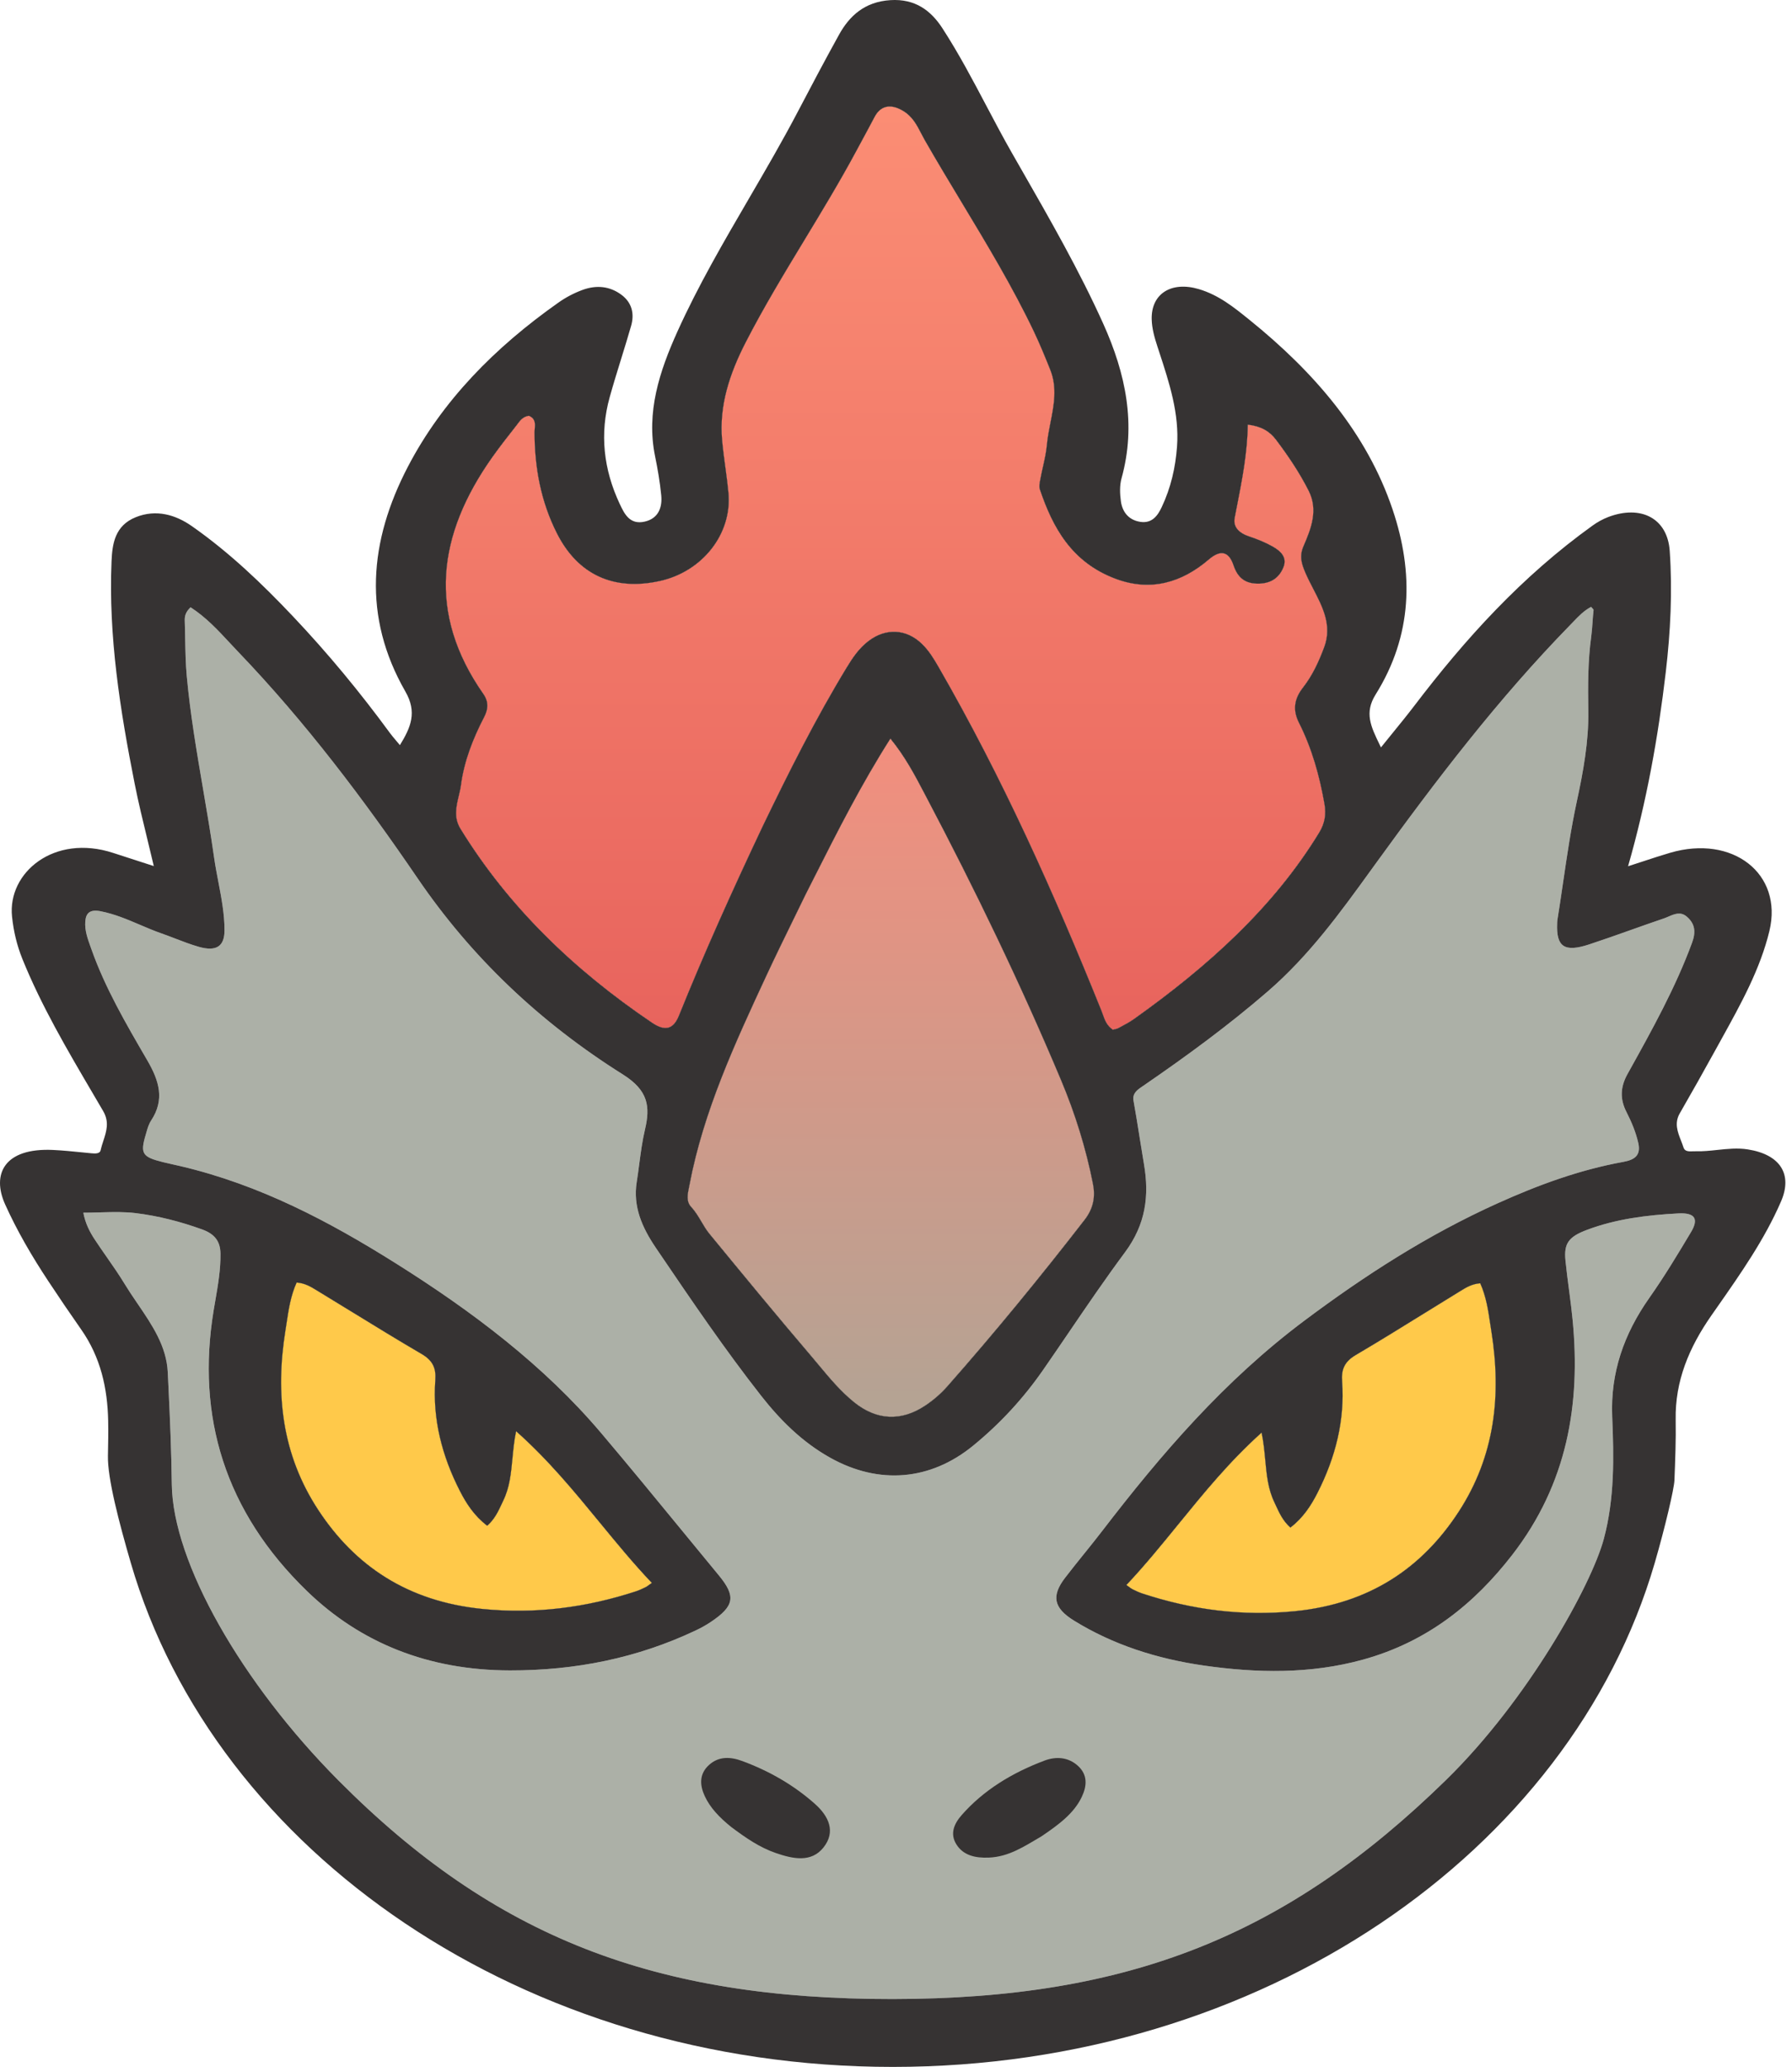 <svg width="222" height="256" viewBox="0 0 222 256" fill="none" xmlns="http://www.w3.org/2000/svg">
<path fill-rule="evenodd" clip-rule="evenodd" d="M94.451 102.408C97.68 95.716 101.006 89.064 104.908 82.651C105.635 81.456 106.418 80.29 107.601 79.39C109.76 77.748 112.295 77.89 114.217 79.755C115.085 80.599 115.685 81.594 116.266 82.601C124.189 96.34 130.592 110.643 136.439 125.152C136.501 125.305 136.556 125.461 136.611 125.617C136.615 125.627 136.619 125.638 136.623 125.648C136.866 126.338 137.113 127.035 137.865 127.539C137.934 127.519 138.007 127.502 138.081 127.486C138.245 127.449 138.413 127.41 138.555 127.334C138.66 127.276 138.766 127.22 138.873 127.163C139.422 126.869 139.975 126.574 140.472 126.22C149.637 119.704 157.773 112.392 163.421 103.127C164.137 101.953 164.3 100.828 164.076 99.559C163.466 96.091 162.532 92.71 160.907 89.491C160.15 87.992 160.297 86.593 161.402 85.183C162.602 83.652 163.399 81.905 164.054 80.134C165.04 77.47 163.859 75.192 162.69 72.935C162.353 72.285 162.017 71.636 161.734 70.981C161.22 69.792 160.949 68.879 161.483 67.646C162.44 65.442 163.326 63.166 162.118 60.776C160.995 58.555 159.598 56.474 158.072 54.454C157.286 53.413 156.239 52.793 154.582 52.594C154.535 56.091 153.874 59.46 153.214 62.826C153.128 63.267 153.042 63.708 152.956 64.149C152.739 65.277 153.51 66.03 154.754 66.443C155.763 66.779 156.766 67.181 157.67 67.695C158.663 68.26 159.48 69.033 159.006 70.231C158.524 71.45 157.599 72.218 156.058 72.281C154.222 72.354 153.319 71.518 152.809 70.006C152.216 68.249 151.178 68.073 149.74 69.305C146.431 72.14 142.565 73.319 138.202 71.684C132.74 69.635 130.408 65.318 128.82 60.61C128.703 60.265 128.784 59.855 128.861 59.468C128.874 59.401 128.887 59.334 128.899 59.269C128.989 58.772 129.1 58.277 129.211 57.782C129.411 56.891 129.61 56 129.691 55.1C129.773 54.183 129.953 53.269 130.133 52.354C130.562 50.174 130.991 47.993 130.1 45.776C129.46 44.183 128.81 42.59 128.067 41.033C125.448 35.544 122.285 30.298 119.122 25.051C117.576 22.486 116.03 19.92 114.547 17.327C114.395 17.06 114.254 16.786 114.112 16.512C113.57 15.462 113.025 14.406 111.839 13.709C110.333 12.823 109.085 13.074 108.344 14.487C107.834 15.459 107.31 16.427 106.787 17.394L106.786 17.396C106.539 17.852 106.292 18.309 106.047 18.765C104.063 22.456 101.881 26.057 99.7 29.659C97.153 33.863 94.605 38.068 92.373 42.414C90.398 46.261 89.068 50.241 89.459 54.526C89.558 55.615 89.704 56.701 89.85 57.786L89.851 57.787L89.851 57.788C89.852 57.794 89.853 57.801 89.853 57.808C89.871 57.938 89.888 58.068 89.906 58.198C90.034 59.155 90.158 60.113 90.245 61.074C90.701 66.129 87.022 70.799 81.737 71.962C76.02 73.219 71.588 71.181 68.998 66.065C66.984 62.089 66.231 57.888 66.22 53.556C66.219 53.413 66.232 53.263 66.245 53.112C66.299 52.496 66.355 51.851 65.517 51.494C64.789 51.603 64.451 52.059 64.123 52.5C64.068 52.574 64.013 52.647 63.957 52.719L63.915 52.772C62.91 54.051 61.904 55.331 60.97 56.651C54.204 66.222 52.896 75.965 59.871 85.938C60.55 86.909 60.498 87.817 59.976 88.821C58.585 91.496 57.501 94.282 57.112 97.208C57.051 97.665 56.942 98.123 56.833 98.582C56.516 99.919 56.196 101.268 57.047 102.652C62.934 112.231 71.029 120.09 80.779 126.673C82.377 127.752 83.414 127.511 84.106 125.797C87.254 117.989 90.726 110.294 94.451 102.408ZM98.276 113.916C97.164 116.188 96.052 118.46 94.987 120.749C91.059 129.192 87.151 137.643 85.424 146.723C85.402 146.838 85.378 146.954 85.354 147.071C85.176 147.925 84.992 148.811 85.632 149.497C86.152 150.056 86.522 150.684 86.89 151.308C87.195 151.826 87.498 152.34 87.885 152.811C92.043 157.872 96.206 162.933 100.467 167.926C100.798 168.315 101.124 168.707 101.451 169.099C102.785 170.701 104.123 172.308 105.801 173.669C108.577 175.92 111.637 176.085 114.617 174.095C115.638 173.416 116.554 172.622 117.342 171.732C123.268 165.019 128.908 158.123 134.354 151.098C135.466 149.664 135.714 148.216 135.399 146.625C134.531 142.23 133.195 137.939 131.439 133.76C126.441 121.868 120.813 110.204 114.752 98.71C114.7 98.611 114.648 98.512 114.596 98.414L114.457 98.148C113.311 95.966 112.136 93.729 110.308 91.48C106.708 97.13 103.834 102.814 100.889 108.639C100.527 109.356 100.163 110.075 99.797 110.797C99.293 111.838 98.784 112.877 98.276 113.916ZM156.745 180.848C156.642 179.75 156.535 178.615 156.29 177.443C152.318 181.005 149.131 184.918 145.974 188.795C143.89 191.354 141.819 193.897 139.544 196.313C139.626 196.37 139.698 196.422 139.764 196.47C139.81 196.504 139.852 196.535 139.892 196.564C140.067 196.693 140.188 196.783 140.324 196.849C140.713 197.04 141.11 197.229 141.526 197.365C147.642 199.379 153.906 200.21 160.445 199.551C169.71 198.619 176.198 194.165 180.709 187.233C185.224 180.294 186 172.743 184.766 164.968C184.717 164.655 184.67 164.34 184.623 164.025L184.622 164.024C184.366 162.307 184.108 160.571 183.375 158.945C182.355 159.022 181.649 159.456 180.958 159.88C180.936 159.893 180.914 159.907 180.891 159.921C180.876 159.93 180.861 159.94 180.845 159.949C179.428 160.816 178.017 161.69 176.605 162.564L176.602 162.565C173.735 164.34 170.867 166.116 167.955 167.832C166.52 168.677 166.161 169.66 166.266 171.097C166.618 175.915 165.447 180.51 163.227 184.885C162.436 186.445 161.465 187.964 159.859 189.202C158.938 188.377 158.518 187.466 158.014 186.374C157.992 186.326 157.97 186.278 157.948 186.229C157.925 186.18 157.903 186.131 157.88 186.082C157.083 184.441 156.919 182.698 156.745 180.848ZM63.483 180.658C63.308 182.499 63.143 184.235 62.344 185.868C62.298 185.966 62.253 186.063 62.209 186.159C61.703 187.246 61.282 188.153 60.357 188.974C58.744 187.742 57.77 186.229 56.976 184.677C54.747 180.322 53.572 175.747 53.926 170.95C54.031 169.52 53.67 168.542 52.23 167.7C49.306 165.992 46.428 164.224 43.549 162.457L43.547 162.456L43.546 162.455L43.546 162.455L43.545 162.455C42.129 161.585 40.712 160.715 39.29 159.853C39.252 159.83 39.215 159.807 39.177 159.784C38.484 159.362 37.774 158.93 36.751 158.853C36.015 160.472 35.755 162.2 35.498 163.91C35.451 164.224 35.404 164.537 35.354 164.849C34.115 172.589 34.894 180.106 39.427 187.014C43.955 193.915 50.468 198.349 59.769 199.277C66.332 199.933 72.621 199.105 78.76 197.101C79.178 196.965 79.576 196.777 79.967 196.587C80.103 196.521 80.225 196.432 80.4 196.303C80.497 196.233 80.61 196.15 80.75 196.053C78.466 193.648 76.387 191.116 74.295 188.569C71.126 184.71 67.927 180.814 63.939 177.268C63.694 178.435 63.587 179.565 63.483 180.658Z" fill="#363333"/>
<path d="M140.324 196.849C140.713 197.04 141.11 197.229 141.526 197.365C147.642 199.379 153.906 200.21 160.445 199.551C169.71 198.619 176.198 194.165 180.709 187.233C185.224 180.294 186 172.743 184.766 164.968C184.717 164.655 184.67 164.34 184.623 164.025L184.622 164.024C184.366 162.307 184.108 160.571 183.375 158.945C182.355 159.022 181.649 159.456 180.958 159.88L180.891 159.921L180.845 159.949C179.428 160.816 178.017 161.69 176.605 162.564L176.602 162.565C173.735 164.34 170.867 166.116 167.955 167.832C166.52 168.677 166.161 169.66 166.266 171.097C166.618 175.915 165.447 180.51 163.227 184.885C162.436 186.445 161.465 187.964 159.859 189.202C158.938 188.377 158.518 187.466 158.014 186.374L157.948 186.229C157.925 186.18 157.903 186.131 157.88 186.082C157.083 184.441 156.919 182.698 156.745 180.848C156.642 179.75 156.535 178.615 156.29 177.443C152.318 181.005 149.131 184.918 145.974 188.795C143.89 191.354 141.819 193.897 139.544 196.313C139.626 196.37 139.698 196.422 139.764 196.47C139.81 196.504 139.852 196.535 139.892 196.564C140.067 196.693 140.188 196.783 140.324 196.849Z" fill="#FFC94A"/>
<path d="M79.967 196.587C79.576 196.777 79.178 196.965 78.76 197.101C72.621 199.105 66.332 199.933 59.769 199.277C50.468 198.349 43.955 193.915 39.427 187.014C34.894 180.106 34.115 172.589 35.354 164.849C35.404 164.537 35.451 164.224 35.498 163.91C35.755 162.2 36.015 160.472 36.751 158.853C37.774 158.93 38.484 159.362 39.177 159.784C39.215 159.807 39.252 159.83 39.29 159.853C40.712 160.715 42.129 161.585 43.545 162.455L43.546 162.455L43.546 162.455L43.547 162.456L43.549 162.457C46.428 164.224 49.306 165.992 52.23 167.7C53.67 168.542 54.031 169.52 53.926 170.95C53.572 175.747 54.747 180.322 56.976 184.677C57.77 186.229 58.744 187.742 60.357 188.974C61.282 188.153 61.703 187.246 62.209 186.159C62.253 186.063 62.298 185.966 62.344 185.868C63.143 184.235 63.308 182.499 63.483 180.658C63.587 179.565 63.694 178.435 63.939 177.268C67.927 180.814 71.126 184.71 74.295 188.569C76.387 191.116 78.466 193.648 80.75 196.053C80.61 196.15 80.497 196.233 80.4 196.303C80.225 196.432 80.103 196.521 79.967 196.587Z" fill="#FFC94A"/>
<path d="M94.987 120.749C91.059 129.192 87.151 137.643 85.424 146.723C85.402 146.838 85.378 146.954 85.354 147.071C85.176 147.925 84.992 148.811 85.632 149.497C86.152 150.056 86.522 150.684 86.89 151.308C87.195 151.826 87.498 152.34 87.885 152.811C92.043 157.872 96.206 162.933 100.467 167.926C100.798 168.315 101.124 168.707 101.451 169.099C102.785 170.701 104.123 172.308 105.801 173.669C108.577 175.92 111.637 176.085 114.617 174.095C115.638 173.416 116.554 172.622 117.342 171.732C123.268 165.019 128.908 158.123 134.354 151.098C135.466 149.664 135.714 148.216 135.399 146.625C134.531 142.23 133.195 137.939 131.439 133.76C126.441 121.868 120.813 110.204 114.752 98.71C114.7 98.611 114.648 98.512 114.596 98.414L114.457 98.148C113.311 95.966 112.136 93.729 110.308 91.48C106.708 97.13 103.834 102.814 100.889 108.639C100.527 109.356 100.163 110.075 99.797 110.797C99.293 111.838 98.784 112.877 98.276 113.916C97.164 116.188 96.052 118.46 94.987 120.749Z" fill="url(#paint0_linear_9884_1152)"/>
<path d="M94.451 102.408C97.68 95.716 101.006 89.064 104.908 82.651C105.635 81.456 106.418 80.29 107.601 79.39C109.76 77.748 112.295 77.89 114.217 79.755C115.085 80.599 115.685 81.594 116.266 82.601C124.189 96.34 130.592 110.643 136.439 125.152C136.501 125.305 136.556 125.461 136.611 125.617C136.615 125.627 136.619 125.638 136.623 125.648C136.866 126.338 137.113 127.035 137.865 127.539C137.934 127.519 138.007 127.502 138.081 127.486C138.245 127.449 138.413 127.41 138.555 127.334C138.66 127.276 138.766 127.22 138.873 127.163C139.422 126.869 139.975 126.574 140.472 126.22C149.637 119.704 157.773 112.392 163.421 103.127C164.137 101.953 164.3 100.828 164.076 99.559C163.466 96.091 162.532 92.71 160.907 89.491C160.15 87.992 160.297 86.593 161.402 85.183C162.602 83.652 163.399 81.905 164.054 80.134C165.04 77.47 163.859 75.192 162.69 72.935C162.353 72.285 162.017 71.636 161.734 70.981C161.22 69.792 160.949 68.879 161.483 67.646C162.44 65.442 163.326 63.166 162.118 60.776C160.995 58.555 159.598 56.474 158.072 54.454C157.286 53.413 156.239 52.793 154.582 52.594C154.535 56.091 153.874 59.46 153.214 62.826C153.128 63.267 153.042 63.708 152.956 64.149C152.739 65.277 153.51 66.03 154.754 66.443C155.763 66.779 156.766 67.181 157.67 67.695C158.663 68.26 159.48 69.033 159.006 70.231C158.524 71.45 157.599 72.218 156.058 72.281C154.222 72.354 153.319 71.518 152.809 70.006C152.216 68.249 151.178 68.073 149.74 69.305C146.431 72.14 142.565 73.319 138.202 71.684C132.74 69.635 130.408 65.318 128.82 60.61C128.703 60.265 128.784 59.855 128.861 59.468C128.874 59.401 128.887 59.334 128.899 59.269C128.989 58.772 129.1 58.277 129.211 57.782C129.411 56.891 129.61 56 129.691 55.1C129.773 54.183 129.953 53.269 130.133 52.354C130.562 50.174 130.991 47.993 130.1 45.776C129.46 44.183 128.81 42.59 128.067 41.033C125.448 35.544 122.285 30.298 119.122 25.051C117.576 22.486 116.03 19.92 114.547 17.327C114.395 17.06 114.254 16.786 114.112 16.512C113.57 15.462 113.025 14.406 111.839 13.709C110.333 12.823 109.085 13.074 108.344 14.487C107.834 15.459 107.31 16.427 106.787 17.394L106.786 17.396C106.539 17.852 106.292 18.309 106.047 18.765C104.063 22.456 101.881 26.057 99.7 29.659C97.153 33.863 94.605 38.068 92.373 42.414C90.398 46.261 89.068 50.241 89.459 54.526C89.558 55.615 89.704 56.701 89.85 57.786L89.851 57.787L89.851 57.788C89.852 57.794 89.853 57.801 89.853 57.808C89.871 57.938 89.888 58.068 89.906 58.198C90.034 59.155 90.158 60.113 90.245 61.074C90.701 66.129 87.022 70.799 81.737 71.962C76.02 73.219 71.588 71.181 68.998 66.065C66.984 62.089 66.231 57.888 66.22 53.556C66.219 53.413 66.232 53.263 66.245 53.112C66.299 52.496 66.355 51.851 65.517 51.494C64.789 51.603 64.451 52.059 64.123 52.5C64.068 52.574 64.013 52.647 63.957 52.719L63.915 52.772C62.91 54.051 61.904 55.331 60.97 56.651C54.204 66.222 52.896 75.965 59.871 85.938C60.55 86.909 60.498 87.817 59.976 88.821C58.585 91.496 57.501 94.282 57.112 97.208C57.051 97.665 56.942 98.123 56.833 98.582C56.516 99.919 56.196 101.268 57.047 102.652C62.934 112.231 71.029 120.09 80.779 126.673C82.377 127.752 83.414 127.511 84.106 125.797C87.254 117.989 90.726 110.294 94.451 102.408Z" fill="url(#paint1_linear_9884_1152)"/>
<path fill-rule="evenodd" clip-rule="evenodd" d="M89.851 57.787L89.851 57.788C89.852 57.794 89.853 57.801 89.853 57.808C89.853 57.801 89.852 57.794 89.851 57.787ZM179.104 220.498C189.341 210.503 197.167 196.264 198.684 190.615C200.03 185.6 199.938 180.523 199.726 175.465C199.499 170.055 201.15 165.252 204.347 160.72C206.201 158.091 207.85 155.344 209.49 152.602C210.479 150.949 209.963 150.181 207.923 150.288C204.038 150.491 200.19 150.969 196.568 152.339C194.317 153.189 193.724 154.018 193.936 156.13C194.056 157.321 194.212 158.51 194.368 159.699L194.368 159.7L194.431 160.177C194.577 161.291 194.718 162.405 194.826 163.522C195.824 173.913 194.167 183.778 187.332 192.593C182.668 198.608 176.847 203.355 168.807 205.567C162.335 207.347 155.72 207.233 149.123 206.286C143.34 205.455 137.898 203.717 133.055 200.725C130.514 199.155 130.229 197.663 131.945 195.423C132.706 194.431 133.492 193.454 134.279 192.476L134.28 192.475L134.567 192.119C135.237 191.287 135.904 190.453 136.553 189.609C143.849 180.11 151.665 170.991 161.645 163.531C169.061 157.988 176.876 152.933 185.571 149.019C190.535 146.784 195.632 144.897 201.11 143.905C202.6 143.635 203.29 143.031 202.954 141.555C202.648 140.208 202.121 138.958 201.492 137.727C200.68 136.136 200.72 134.65 201.621 133.03L201.765 132.771C204.67 127.545 207.577 122.317 209.622 116.75C210.099 115.452 210.008 114.406 208.945 113.513C208.191 112.88 207.426 113.21 206.694 113.526C206.503 113.608 206.315 113.689 206.13 113.752C204.775 114.211 203.429 114.689 202.082 115.167L202.082 115.167C200.353 115.78 198.624 116.394 196.879 116.969C193.795 117.985 192.773 117.273 192.91 114.338C192.911 114.312 192.912 114.286 192.912 114.26L192.913 114.233C192.914 114.155 192.915 114.077 192.928 114C193.164 112.537 193.381 111.072 193.596 109.606L193.639 109.314L193.639 109.313C194.13 105.961 194.621 102.61 195.338 99.286C196.139 95.576 196.827 91.817 196.766 88.056C196.716 84.956 196.708 81.914 197.129 78.822C197.204 78.274 197.245 77.687 197.287 77.092V77.091L197.287 77.089C197.323 76.578 197.359 76.06 197.418 75.555C197.423 75.505 197.371 75.449 197.287 75.361C197.238 75.309 197.178 75.245 197.113 75.165C196.226 75.629 195.572 76.313 194.924 76.991L194.909 77.007L194.84 77.078L194.803 77.118L194.761 77.161L194.729 77.194C194.679 77.247 194.628 77.299 194.577 77.351C185.545 86.596 177.859 96.696 170.423 106.964C170.23 107.23 170.037 107.497 169.844 107.764C166.019 113.052 162.186 118.351 157.059 122.789C152.222 126.975 147.023 130.783 141.684 134.449C141.658 134.467 141.632 134.485 141.605 134.503L141.533 134.552C140.878 134.996 140.26 135.415 140.428 136.346C140.698 137.836 140.935 139.331 141.173 140.826L141.173 140.827L141.174 140.836C141.352 141.954 141.529 143.072 141.72 144.189C142.386 148.077 141.954 151.622 139.365 155.107C136.937 158.378 134.65 161.735 132.364 165.094C131.326 166.618 130.288 168.142 129.236 169.658C126.815 173.151 123.942 176.284 120.554 179.056C115.281 183.37 108.905 183.94 102.84 180.543C99.344 178.585 96.635 175.858 94.299 172.881C89.813 167.165 85.765 161.202 81.716 155.238L81.254 154.558C79.527 152.013 78.398 149.419 78.879 146.405C78.99 145.708 79.083 145.007 79.175 144.306L79.194 144.166C79.383 142.731 79.571 141.297 79.904 139.89C80.573 137.065 80.315 135.057 77.172 133.082C66.836 126.589 58.375 118.511 51.758 108.813C45.072 99.012 37.88 89.466 29.481 80.704C29.148 80.356 28.819 80.004 28.491 79.65L28.425 79.58C26.974 78.018 25.512 76.447 23.612 75.217C23.018 75.768 22.866 76.282 22.887 76.871C22.915 77.635 22.929 78.397 22.942 79.16C22.97 80.7 22.998 82.239 23.141 83.786C23.573 88.462 24.365 93.092 25.156 97.721C25.638 100.542 26.12 103.363 26.521 106.194C26.664 107.207 26.858 108.216 27.051 109.224C27.433 111.214 27.815 113.203 27.813 115.233C27.811 117.212 26.802 117.889 24.631 117.27C23.644 116.988 22.688 116.621 21.732 116.253L21.52 116.172C21.024 115.981 20.527 115.792 20.025 115.617C19.114 115.299 18.231 114.923 17.347 114.546C15.765 113.871 14.181 113.196 12.437 112.858C11.157 112.611 10.643 113.076 10.566 114.133C10.485 115.23 10.851 116.246 11.217 117.265C11.236 117.318 11.255 117.371 11.274 117.425C11.295 117.482 11.315 117.539 11.336 117.596C13.017 122.345 15.584 126.755 18.142 131.151L18.25 131.337C19.713 133.85 20.44 136.191 18.72 138.787C18.431 139.222 18.283 139.738 18.139 140.244L18.139 140.244L18.138 140.246L18.122 140.302C18.099 140.383 18.076 140.464 18.052 140.543C17.354 142.874 17.622 143.296 20.165 143.931C20.599 144.039 21.036 144.136 21.473 144.233L21.473 144.233L21.474 144.234L21.476 144.234C21.78 144.301 22.084 144.369 22.386 144.44C32.224 146.754 40.787 151.295 48.986 156.443C58.547 162.445 67.405 169.141 74.477 177.496C77.909 181.551 81.274 185.651 84.638 189.751L84.639 189.752L84.64 189.753L84.641 189.754L84.642 189.756L85.192 190.426C86.475 191.989 87.758 193.552 89.046 195.112C91.191 197.711 90.993 198.92 88.06 200.887C87.453 201.295 86.795 201.654 86.122 201.971C78.948 205.349 71.335 206.905 63.169 206.892C53.077 206.875 44.681 203.498 38.042 197.074C27.874 187.234 24.306 175.463 26.466 162.308C26.534 161.897 26.605 161.486 26.676 161.075C27.009 159.15 27.341 157.228 27.313 155.26C27.29 153.76 26.612 152.839 25.056 152.277C22.385 151.312 19.62 150.593 16.788 150.25C15.448 150.087 14.078 150.114 12.674 150.153C12.58 150.156 12.487 150.158 12.393 150.161H12.392L12.137 150.168C11.539 150.185 10.934 150.2 10.323 150.2C10.578 151.534 11.101 152.554 11.736 153.52C12.219 154.254 12.723 154.978 13.228 155.702C13.995 156.803 14.763 157.905 15.454 159.044C15.895 159.77 16.374 160.484 16.858 161.196C16.927 161.298 16.996 161.4 17.066 161.501C18.845 164.115 20.627 166.733 20.783 169.95L20.787 170.037C20.814 170.61 20.842 171.182 20.869 171.755C21.061 175.775 21.236 179.797 21.282 183.82C21.393 193.538 29.968 208.484 41.906 220.498C61.302 240.017 81.23 247.621 110.601 247.594C139.903 247.567 159.425 239.712 179.104 220.498Z" fill="#ACB0A7"/>
<path fill-rule="evenodd" clip-rule="evenodd" d="M13.399 175.951C13.314 171.951 12.478 168.113 10.044 164.646C8.667 162.68 7.319 160.697 6.001 158.7C3.971 155.63 2.125 152.479 0.634 149.169C-1.05 145.43 0.518 142.147 6.563 142.429C7.774 142.486 8.982 142.608 10.189 142.729C10.562 142.767 10.936 142.804 11.31 142.84C11.78 142.885 12.368 142.909 12.46 142.481C12.546 142.084 12.673 141.695 12.801 141.307C13.186 140.13 13.569 138.962 12.778 137.609C12.356 136.886 11.932 136.164 11.508 135.442L11.507 135.441L11.505 135.437C8.314 130.005 5.121 124.569 2.778 118.784C2.09 117.082 1.682 115.351 1.491 113.527C0.918 108.082 6.698 103.237 14.037 105.645C15.119 106 16.203 106.349 17.357 106.72L17.358 106.721C17.906 106.897 18.468 107.078 19.054 107.268C18.794 106.157 18.528 105.066 18.265 103.988C17.695 101.648 17.138 99.365 16.683 97.067C14.876 87.957 13.426 78.808 13.817 69.521C13.908 67.353 14.235 65.099 16.819 64.059C19.331 63.048 21.732 63.738 23.785 65.177C28.453 68.45 32.476 72.31 36.289 76.337C40.634 80.927 44.619 85.756 48.301 90.781C48.528 91.09 48.778 91.386 49.067 91.726C49.215 91.9 49.373 92.086 49.542 92.291C50.912 90.059 51.689 88.21 50.218 85.647C44.897 76.381 45.727 67.008 50.543 57.782C54.802 49.626 61.291 43.037 69.184 37.475C70.081 36.839 71.072 36.316 72.13 35.921C73.887 35.266 75.545 35.445 76.975 36.503C78.328 37.506 78.602 38.911 78.182 40.369C77.794 41.721 77.378 43.066 76.961 44.412L76.961 44.413C76.469 46 75.978 47.588 75.533 49.185C74.272 53.709 74.762 58.132 76.778 62.421C77.35 63.638 78.016 65.033 79.873 64.605C81.612 64.204 82.057 62.791 81.916 61.35C81.758 59.728 81.48 58.111 81.153 56.508C80.037 51.057 81.686 46.014 83.934 41.038C86.486 35.391 89.629 29.998 92.773 24.605C94.86 21.024 96.948 17.442 98.862 13.786C100.523 10.614 102.201 7.446 103.938 4.306C105.236 1.958 107.123 0.22 110.298 0.017C113.386 -0.179 115.335 1.317 116.753 3.505C118.766 6.61 120.476 9.849 122.185 13.088C123.227 15.062 124.269 17.035 125.379 18.979C125.754 19.634 126.129 20.289 126.504 20.944L126.512 20.958C130.11 27.238 133.707 33.518 136.665 40.073C139.471 46.293 140.784 52.588 138.944 59.227C138.692 60.135 138.732 61.148 138.86 62.088C139.031 63.333 139.753 64.397 141.252 64.633C142.736 64.867 143.433 63.832 143.907 62.833C145.051 60.426 145.629 57.887 145.816 55.287C146.11 51.234 144.857 47.409 143.606 43.591C143.564 43.462 143.522 43.334 143.48 43.205C143.443 43.091 143.405 42.977 143.368 42.863C143.012 41.772 142.707 40.686 142.677 39.55C142.594 36.398 145.087 34.797 148.508 35.806C150.969 36.533 152.846 38.048 154.698 39.543L154.777 39.606C162.868 46.136 169.332 53.667 172.514 63.087C175.17 70.949 174.986 78.715 170.413 86.026C169.003 88.278 169.826 89.981 170.897 92.195C170.957 92.319 171.017 92.445 171.079 92.572C171.575 91.953 172.053 91.366 172.516 90.798L172.517 90.797L172.518 90.796C173.472 89.623 174.36 88.532 175.209 87.418C181.504 79.147 188.493 71.416 197.297 65.094C197.883 64.672 198.547 64.298 199.24 64.035C203.281 62.502 206.569 64.19 206.851 68.222C207.201 73.231 206.948 78.255 206.361 83.256C205.422 91.259 204.012 99.194 201.692 107.29C202.327 107.086 202.928 106.889 203.507 106.699L203.508 106.699C204.69 106.311 205.782 105.952 206.888 105.627C214.658 103.34 220.912 108.225 219.201 115.309C218.065 120.013 215.692 124.301 213.324 128.582L213.324 128.582L213.322 128.586C213.056 129.066 212.79 129.546 212.527 130.026C211.077 132.664 209.599 135.289 208.093 137.901C207.401 139.104 207.827 140.196 208.252 141.282L208.252 141.282C208.362 141.565 208.473 141.848 208.563 142.132C208.723 142.635 209.229 142.616 209.71 142.597C209.828 142.593 209.944 142.588 210.053 142.592C210.955 142.618 211.851 142.523 212.747 142.427C214 142.294 215.254 142.16 216.527 142.361C220.533 142.993 222.1 145.429 220.643 148.8C218.616 153.492 215.643 157.74 212.677 161.978L212.653 162.012C212.441 162.316 212.228 162.62 212.016 162.924C209.233 166.909 207.505 171.075 207.589 175.826C207.633 178.335 207.534 180.846 207.435 183.356V183.357C207.394 184.4 206.27 189.202 204.998 193.571C194.561 229.414 156.257 256 110.601 256C64.945 256 26.64 229.414 16.203 193.571C14.747 188.569 13.313 183.107 13.37 180.32C13.4 178.862 13.43 177.403 13.399 175.951ZM198.684 190.615C197.167 196.264 189.341 210.503 179.104 220.498C159.425 239.712 139.903 247.567 110.601 247.594C81.23 247.621 61.302 240.017 41.906 220.498C29.968 208.484 21.393 193.538 21.282 183.82C21.236 179.797 21.061 175.775 20.869 171.755C20.842 171.182 20.814 170.61 20.787 170.037L20.783 169.95C20.627 166.733 18.845 164.115 17.066 161.501C16.996 161.4 16.927 161.298 16.858 161.196C16.374 160.484 15.895 159.77 15.454 159.044C14.763 157.905 13.995 156.803 13.228 155.702C12.723 154.978 12.219 154.254 11.736 153.52C11.101 152.554 10.578 151.534 10.323 150.2C10.934 150.2 11.539 150.185 12.137 150.168L12.392 150.161H12.393C12.487 150.158 12.58 150.156 12.674 150.153C14.078 150.114 15.448 150.087 16.788 150.25C19.62 150.593 22.385 151.312 25.056 152.277C26.612 152.839 27.29 153.76 27.313 155.26C27.341 157.228 27.009 159.15 26.676 161.075C26.605 161.486 26.534 161.897 26.466 162.308C24.306 175.463 27.874 187.234 38.042 197.074C44.681 203.498 53.077 206.875 63.169 206.892C71.335 206.905 78.948 205.349 86.122 201.971C86.795 201.654 87.453 201.295 88.06 200.887C90.993 198.92 91.191 197.711 89.046 195.112C87.758 193.552 86.475 191.989 85.192 190.426L84.642 189.756L84.641 189.754L84.64 189.753L84.639 189.752L84.638 189.751C81.274 185.651 77.909 181.551 74.477 177.496C67.405 169.141 58.547 162.445 48.986 156.443C40.787 151.295 32.224 146.754 22.386 144.44C22.084 144.369 21.78 144.301 21.476 144.234L21.474 144.234L21.473 144.233L21.473 144.233C21.036 144.136 20.599 144.039 20.165 143.931C17.622 143.296 17.354 142.874 18.052 140.543C18.076 140.464 18.099 140.383 18.122 140.302L18.138 140.246L18.139 140.244L18.139 140.244C18.283 139.738 18.431 139.222 18.72 138.787C20.44 136.191 19.713 133.85 18.25 131.337L18.142 131.151C15.584 126.755 13.017 122.345 11.336 117.596C11.315 117.539 11.295 117.482 11.274 117.425C11.255 117.371 11.236 117.318 11.217 117.265C10.851 116.246 10.485 115.23 10.566 114.133C10.643 113.076 11.157 112.611 12.437 112.858C14.181 113.196 15.765 113.871 17.347 114.546C18.231 114.923 19.114 115.299 20.025 115.617C20.527 115.792 21.024 115.981 21.52 116.172L21.732 116.253C22.688 116.621 23.644 116.988 24.631 117.27C26.802 117.889 27.811 117.212 27.813 115.233C27.815 113.203 27.433 111.214 27.051 109.224C26.858 108.216 26.664 107.207 26.521 106.194C26.12 103.363 25.638 100.542 25.156 97.721C24.365 93.092 23.573 88.462 23.141 83.786C22.998 82.239 22.97 80.7 22.942 79.16C22.929 78.397 22.915 77.635 22.887 76.871C22.866 76.282 23.018 75.768 23.612 75.217C25.512 76.447 26.974 78.018 28.425 79.58L28.491 79.65C28.819 80.004 29.148 80.356 29.481 80.704C37.88 89.466 45.072 99.012 51.758 108.813C58.375 118.511 66.836 126.589 77.172 133.082C80.315 135.057 80.573 137.065 79.904 139.89C79.571 141.297 79.383 142.731 79.194 144.166L79.175 144.306C79.083 145.007 78.99 145.708 78.879 146.405C78.398 149.419 79.527 152.013 81.254 154.558L81.716 155.238C85.765 161.202 89.813 167.165 94.299 172.881C96.635 175.858 99.344 178.585 102.84 180.543C108.905 183.94 115.281 183.37 120.554 179.056C123.942 176.284 126.815 173.151 129.236 169.658C130.288 168.142 131.326 166.618 132.364 165.094C134.65 161.735 136.937 158.378 139.365 155.107C141.954 151.622 142.386 148.077 141.72 144.189C141.529 143.072 141.352 141.954 141.174 140.836L141.173 140.827L141.173 140.826C140.935 139.331 140.698 137.836 140.428 136.346C140.26 135.415 140.878 134.996 141.533 134.552L141.605 134.503C141.632 134.485 141.658 134.467 141.684 134.449C147.023 130.783 152.222 126.975 157.059 122.789C162.186 118.351 166.019 113.052 169.844 107.764C170.037 107.497 170.23 107.23 170.423 106.964C177.859 96.696 185.545 86.596 194.577 77.351C194.628 77.299 194.679 77.247 194.729 77.194L194.761 77.161L194.803 77.118L194.84 77.078L194.909 77.007L194.924 76.991C195.572 76.313 196.226 75.629 197.113 75.165C197.178 75.245 197.238 75.309 197.287 75.361C197.371 75.449 197.423 75.505 197.418 75.555C197.359 76.06 197.323 76.578 197.287 77.089L197.287 77.091V77.092C197.245 77.687 197.204 78.274 197.129 78.822C196.708 81.914 196.716 84.956 196.766 88.056C196.827 91.817 196.139 95.576 195.338 99.286C194.621 102.61 194.13 105.961 193.639 109.313L193.639 109.314L193.596 109.606C193.381 111.072 193.164 112.537 192.928 114C192.915 114.077 192.914 114.155 192.913 114.233L192.912 114.26C192.912 114.286 192.911 114.312 192.91 114.338C192.773 117.273 193.795 117.985 196.879 116.969C198.624 116.394 200.353 115.78 202.082 115.167L202.082 115.167C203.429 114.689 204.775 114.211 206.13 113.752C206.315 113.689 206.503 113.608 206.694 113.526C207.426 113.21 208.191 112.88 208.945 113.513C210.008 114.406 210.099 115.452 209.622 116.75C207.577 122.317 204.67 127.545 201.765 132.771L201.621 133.03C200.72 134.65 200.68 136.136 201.492 137.727C202.121 138.958 202.648 140.208 202.954 141.555C203.29 143.031 202.6 143.635 201.11 143.905C195.632 144.897 190.535 146.784 185.571 149.019C176.876 152.933 169.061 157.988 161.645 163.531C151.665 170.991 143.849 180.11 136.553 189.609C135.904 190.453 135.237 191.287 134.567 192.119L134.28 192.475L134.279 192.476C133.492 193.454 132.706 194.431 131.945 195.423C130.229 197.663 130.514 199.155 133.055 200.725C137.898 203.717 143.34 205.455 149.123 206.286C155.72 207.233 162.335 207.347 168.807 205.567C176.847 203.355 182.668 198.608 187.332 192.593C194.167 183.778 195.824 173.913 194.826 163.522C194.718 162.405 194.577 161.291 194.431 160.177L194.368 159.7L194.368 159.699C194.212 158.51 194.056 157.321 193.936 156.13C193.724 154.018 194.317 153.189 196.568 152.339C200.19 150.969 204.038 150.491 207.923 150.288C209.963 150.181 210.479 150.949 209.49 152.602C207.85 155.344 206.201 158.091 204.347 160.72C201.15 165.252 199.499 170.055 199.726 175.465C199.938 180.523 200.03 185.6 198.684 190.615ZM104.908 82.651C101.006 89.064 97.68 95.716 94.451 102.408C90.726 110.294 87.254 117.989 84.106 125.797C83.414 127.511 82.377 127.752 80.779 126.673C71.029 120.09 62.934 112.231 57.047 102.652C56.196 101.268 56.516 99.919 56.833 98.582C56.942 98.123 57.051 97.665 57.112 97.208C57.501 94.282 58.585 91.496 59.976 88.821C60.498 87.817 60.55 86.909 59.871 85.938C52.896 75.965 54.204 66.222 60.97 56.651C61.904 55.331 62.91 54.051 63.915 52.772L63.957 52.719C64.013 52.647 64.068 52.574 64.123 52.5C64.451 52.059 64.789 51.603 65.517 51.494C66.355 51.851 66.299 52.496 66.245 53.112C66.232 53.263 66.219 53.413 66.22 53.556C66.231 57.888 66.984 62.089 68.998 66.065C71.588 71.181 76.02 73.219 81.737 71.962C87.022 70.799 90.701 66.129 90.245 61.074C90.158 60.113 90.034 59.155 89.906 58.198C89.888 58.068 89.871 57.938 89.853 57.808L89.851 57.788L89.851 57.787L89.85 57.786C89.704 56.701 89.558 55.615 89.459 54.526C89.068 50.241 90.398 46.261 92.373 42.414C94.605 38.068 97.153 33.863 99.7 29.659C101.881 26.057 104.063 22.456 106.047 18.765C106.292 18.309 106.539 17.852 106.786 17.396L106.787 17.394C107.31 16.427 107.834 15.459 108.344 14.487C109.085 13.074 110.333 12.823 111.839 13.709C113.025 14.406 113.57 15.462 114.112 16.512C114.254 16.786 114.395 17.06 114.547 17.327C116.03 19.92 117.576 22.486 119.122 25.051C122.285 30.298 125.448 35.544 128.067 41.033C128.81 42.59 129.46 44.183 130.1 45.776C130.991 47.993 130.562 50.174 130.133 52.354C129.953 53.269 129.773 54.183 129.691 55.1C129.61 56 129.411 56.891 129.211 57.782C129.1 58.277 128.989 58.772 128.899 59.269C128.887 59.334 128.874 59.401 128.861 59.468C128.784 59.855 128.703 60.265 128.82 60.61C130.408 65.318 132.74 69.635 138.202 71.684C142.565 73.319 146.431 72.14 149.74 69.305C151.178 68.073 152.216 68.249 152.809 70.006C153.319 71.518 154.222 72.354 156.058 72.281C157.599 72.218 158.524 71.45 159.006 70.231C159.48 69.033 158.663 68.26 157.67 67.695C156.766 67.181 155.763 66.779 154.754 66.443C153.51 66.03 152.739 65.277 152.956 64.149C153.042 63.708 153.128 63.267 153.214 62.826C153.874 59.46 154.535 56.091 154.582 52.594C156.239 52.793 157.286 53.413 158.072 54.454C159.598 56.474 160.995 58.555 162.118 60.776C163.326 63.166 162.44 65.442 161.483 67.646C160.949 68.879 161.22 69.792 161.734 70.981C162.017 71.636 162.353 72.285 162.69 72.935C163.859 75.192 165.04 77.47 164.054 80.134C163.399 81.905 162.602 83.652 161.402 85.183C160.297 86.593 160.15 87.992 160.907 89.491C162.532 92.71 163.466 96.091 164.076 99.559C164.3 100.828 164.137 101.953 163.421 103.127C157.773 112.392 149.637 119.704 140.472 126.22C139.975 126.574 139.422 126.869 138.873 127.163C138.766 127.22 138.66 127.276 138.555 127.334C138.413 127.41 138.245 127.449 138.081 127.486C138.007 127.502 137.934 127.519 137.865 127.539C137.113 127.035 136.866 126.338 136.623 125.648L136.611 125.617C136.556 125.461 136.501 125.305 136.439 125.152C130.592 110.643 124.189 96.34 116.266 82.601C115.685 81.594 115.085 80.599 114.217 79.755C112.295 77.89 109.76 77.748 107.601 79.39C106.418 80.29 105.635 81.456 104.908 82.651ZM85.424 146.723C87.151 137.643 91.059 129.192 94.987 120.749C96.052 118.46 97.164 116.188 98.276 113.916C98.784 112.877 99.293 111.838 99.797 110.797C100.163 110.075 100.527 109.356 100.889 108.639C103.834 102.814 106.708 97.13 110.308 91.48C112.136 93.729 113.311 95.966 114.457 98.148L114.596 98.414C114.648 98.512 114.7 98.611 114.752 98.71C120.813 110.204 126.441 121.868 131.439 133.76C133.195 137.939 134.531 142.23 135.399 146.625C135.714 148.216 135.466 149.664 134.354 151.098C128.908 158.123 123.268 165.019 117.342 171.732C116.554 172.622 115.638 173.416 114.617 174.095C111.637 176.085 108.577 175.92 105.801 173.669C104.123 172.308 102.785 170.701 101.451 169.099C101.124 168.707 100.798 168.315 100.467 167.926C96.206 162.933 92.043 157.872 87.885 152.811C87.498 152.34 87.195 151.826 86.89 151.308C86.522 150.684 86.152 150.056 85.632 149.497C84.992 148.811 85.176 147.925 85.354 147.071C85.378 146.954 85.402 146.838 85.424 146.723ZM141.526 197.365C141.11 197.229 140.713 197.04 140.324 196.849C140.188 196.783 140.067 196.693 139.892 196.564C139.852 196.535 139.81 196.504 139.764 196.47C139.698 196.422 139.626 196.37 139.544 196.313C141.819 193.897 143.89 191.354 145.974 188.795C149.131 184.918 152.318 181.005 156.29 177.443C156.535 178.615 156.642 179.75 156.745 180.848C156.919 182.698 157.083 184.441 157.88 186.082C157.903 186.131 157.925 186.18 157.948 186.229L158.014 186.374C158.518 187.466 158.938 188.377 159.859 189.202C161.465 187.964 162.436 186.445 163.227 184.885C165.447 180.51 166.618 175.915 166.266 171.097C166.161 169.66 166.52 168.677 167.955 167.832C170.867 166.116 173.735 164.34 176.602 162.565L176.605 162.564C178.017 161.69 179.428 160.816 180.845 159.949L180.891 159.921L180.958 159.88C181.649 159.456 182.355 159.022 183.375 158.945C184.108 160.571 184.366 162.307 184.622 164.024L184.623 164.025C184.67 164.34 184.717 164.655 184.766 164.968C186 172.743 185.224 180.294 180.709 187.233C176.198 194.165 169.71 198.619 160.445 199.551C153.906 200.21 147.642 199.379 141.526 197.365ZM78.76 197.101C79.178 196.965 79.576 196.777 79.967 196.587C80.103 196.521 80.225 196.432 80.4 196.303C80.497 196.233 80.61 196.15 80.75 196.053C78.466 193.648 76.387 191.116 74.295 188.569C71.126 184.71 67.927 180.814 63.939 177.268C63.694 178.435 63.587 179.565 63.483 180.658C63.308 182.499 63.143 184.235 62.344 185.868C62.298 185.966 62.253 186.063 62.209 186.159C61.703 187.246 61.282 188.153 60.357 188.974C58.744 187.742 57.77 186.229 56.976 184.677C54.747 180.322 53.572 175.747 53.926 170.95C54.031 169.52 53.67 168.542 52.23 167.7C49.306 165.992 46.428 164.224 43.549 162.457L43.547 162.456L43.546 162.455L43.546 162.455L43.545 162.455C42.129 161.585 40.712 160.715 39.29 159.853C39.252 159.83 39.215 159.807 39.177 159.784C38.484 159.362 37.774 158.93 36.751 158.853C36.015 160.472 35.755 162.2 35.498 163.91C35.451 164.224 35.404 164.537 35.354 164.849C34.115 172.589 34.894 180.106 39.427 187.014C43.955 193.915 50.468 198.349 59.769 199.277C66.332 199.933 72.621 199.105 78.76 197.101Z" fill="#363333"/>
<path d="M90.595 226.291C89.118 225.102 87.966 223.894 87.299 222.442C86.692 221.121 86.585 219.704 87.871 218.57C89.071 217.512 90.49 217.573 91.965 218.119C95.358 219.374 98.38 221.131 100.96 223.428C102.683 224.961 103.554 226.867 102.03 228.804C100.512 230.734 98.232 230.232 96.157 229.525C94.122 228.832 92.412 227.648 90.595 226.291Z" fill="#363333"/>
<path d="M122.498 230.075C124.995 229.973 126.881 228.692 129.016 227.443C131.142 226.003 133.049 224.607 134.022 222.541C134.646 221.22 134.787 219.817 133.499 218.674C132.327 217.636 130.847 217.517 129.399 218.061C125.37 219.574 121.845 221.727 119.14 224.804C118.201 225.871 117.658 227.108 118.472 228.423C119.329 229.808 120.822 230.143 122.498 230.075Z" fill="#363333"/>
<defs>
<linearGradient id="paint0_linear_9884_1152" x1="110.601" y1="76.717" x2="110.601" y2="197.635" gradientUnits="userSpaceOnUse">
<stop stop-color="#FE8A79"/>
<stop offset="1" stop-color="#A2A99A"/>
</linearGradient>
<linearGradient id="paint1_linear_9884_1152" x1="110.589" y1="0" x2="110.598" y2="138.531" gradientUnits="userSpaceOnUse">
<stop stop-color="#FD9277"/>
<stop offset="1" stop-color="#E6605B"/>
</linearGradient>
</defs>
</svg>
